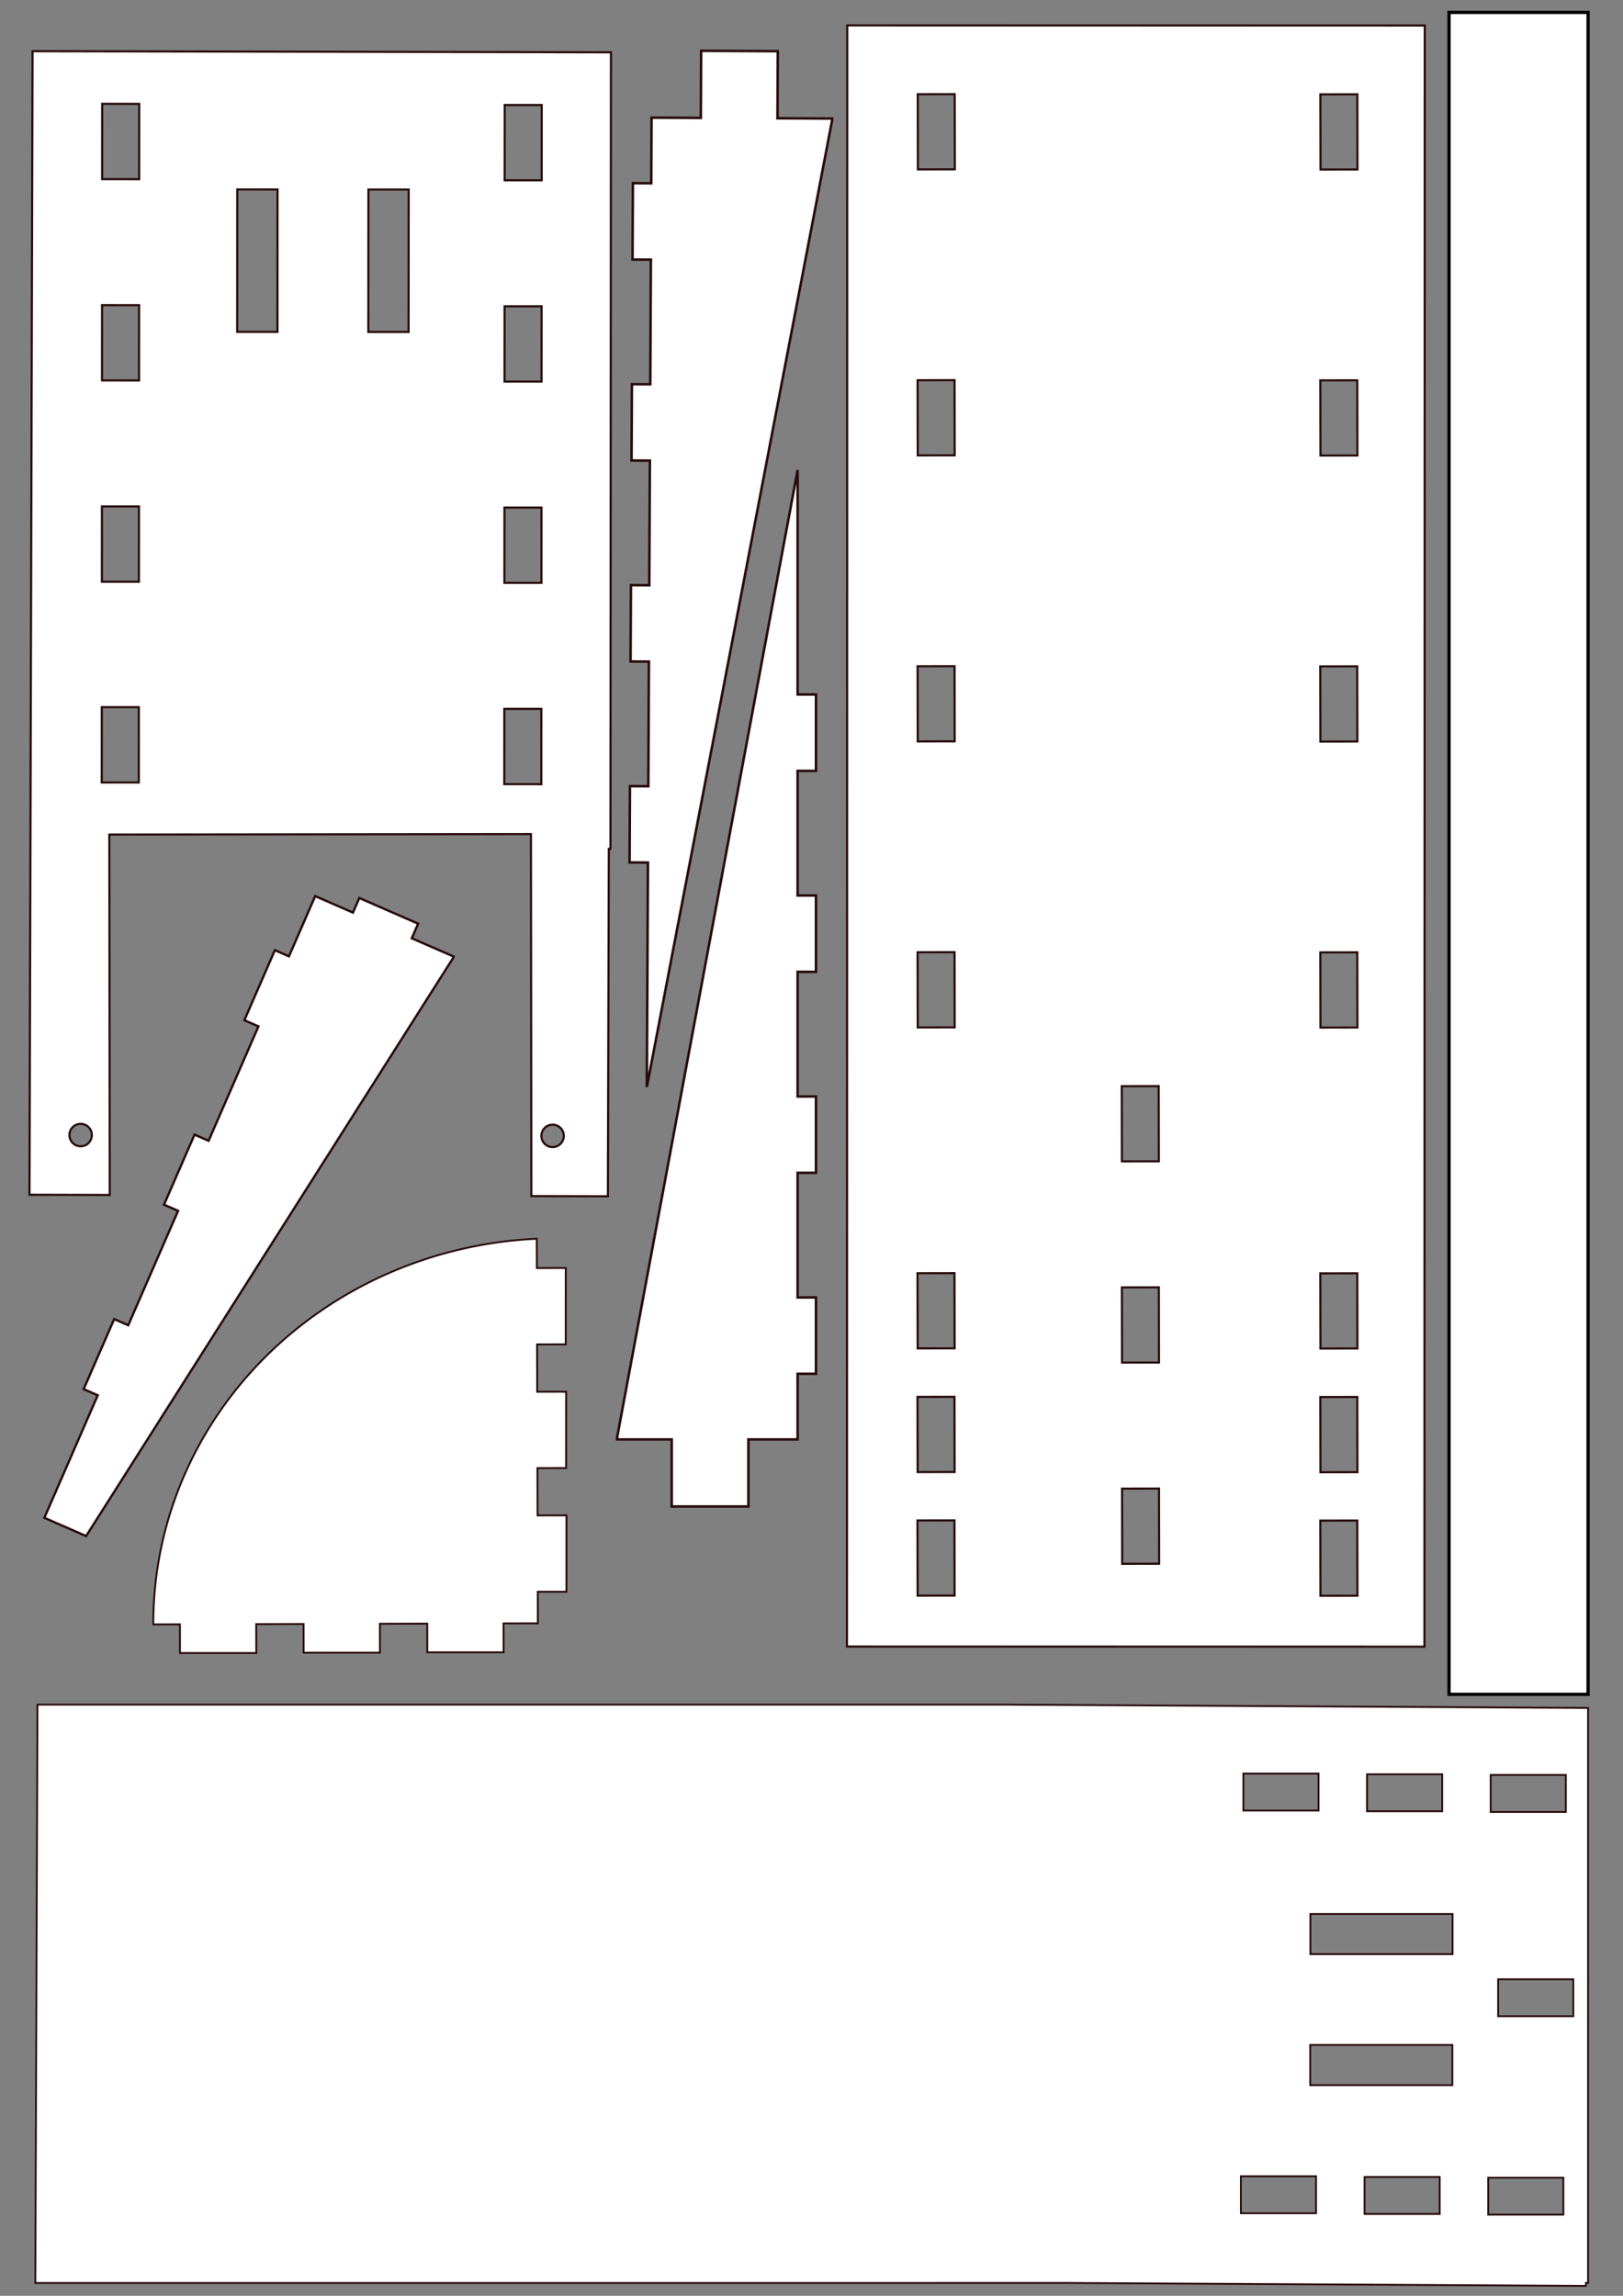 <?xml version="1.0" encoding="UTF-8" standalone="no"?>
<svg
   xmlns:dc="http://purl.org/dc/elements/1.1/"
   xmlns:cc="http://creativecommons.org/ns#"
   xmlns:rdf="http://www.w3.org/1999/02/22-rdf-syntax-ns#"
   xmlns:svg="http://www.w3.org/2000/svg"
   xmlns="http://www.w3.org/2000/svg"
   xmlns:sodipodi="http://sodipodi.sourceforge.net/DTD/sodipodi-0.dtd"
   xmlns:inkscape="http://www.inkscape.org/namespaces/inkscape"
   width="210mm"
   height="297mm"
   viewBox="0 0 210 297"
   version="1.1"
   id="svg8"
   inkscape:version="1.0.1 (3bc2e813f5, 2020-09-07)"
   sodipodi:docname="CalibradorDistancias2.svg"
   inkscape:export-filename="C:\Users\juanv\Downloads\Tesis\Calibracion\AMG88xxUFluidico\CalibradorDistancias.png"
   inkscape:export-xdpi="96"
   inkscape:export-ydpi="96">
  <rect x="0" y="0" width="210" height="297" fill="#808080" stroke="none"/>
  <defs
     id="defs2">
    <inkscape:perspective
       sodipodi:type="inkscape:persp3d"
       inkscape:vp_x="0 : 148.5 : 1"
       inkscape:vp_y="0 : 1000 : 0"
       inkscape:vp_z="210 : 148.5 : 1"
       inkscape:persp3d-origin="105 : 99 : 1"
       id="perspective303" />
  </defs>
  <sodipodi:namedview
     id="base"
     pagecolor="#ffffff"
     bordercolor="#666666"
     borderopacity="1.0"
     inkscape:pageopacity="0.0"
     inkscape:pageshadow="2"
     inkscape:zoom="0.70737046"
     inkscape:cx="481.86587"
     inkscape:cy="633.89132"
     inkscape:document-units="mm"
     inkscape:current-layer="layer1"
     inkscape:document-rotation="0"
     showgrid="false"
     inkscape:snap-intersection-paths="true"
     inkscape:window-width="1920"
     inkscape:window-height="1001"
     inkscape:window-x="1911"
     inkscape:window-y="-9"
     inkscape:window-maximized="1"
     showguides="false"
     inkscape:guide-bbox="true"
     inkscape:object-paths="true" />
  <g
     inkscape:label="Capa 1"
     inkscape:groupmode="layer"
     id="layer1">
    <path
       id="rect11"
       style="fill:#ffffff;stroke:#280b0b;stroke-width:0.277"
       d="m 109.625,3.285 -0.037,209.723 74.723,0.013 0.037,-209.723 z m 13.904,8.895 0.018,9.725 -4.781,0.009 -0.018,-9.725 z m 52.097,0.018 0.018,9.725 -4.782,0.009 -0.018,-9.725 z m -52.116,36.982 0.018,9.725 -4.782,0.009 -0.018,-9.725 z m 52.109,0.018 0.018,9.726 -4.781,0.009 -0.018,-9.726 z m -52.109,36.982 0.018,9.725 -4.782,0.009 -0.018,-9.725 z m 52.102,0.019 0.018,9.725 -4.782,0.009 -0.018,-9.725 z m -52.103,36.981 0.018,9.726 -4.782,0.009 -0.018,-9.726 z m 52.111,0.019 0.018,9.725 -4.782,0.009 -0.018,-9.725 z m -25.695,17.311 0.018,9.725 -4.781,0.009 -0.018,-9.725 z m -26.424,24.192 0.018,9.726 -4.782,0.009 -0.018,-9.726 z m 52.118,0.019 0.018,9.726 -4.782,0.009 -0.018,-9.726 z m -25.675,1.817 0.018,9.725 -4.782,0.009 -0.018,-9.725 z m -26.446,14.164 0.018,9.725 -4.781,0.009 -0.018,-9.725 z m 52.121,0.019 0.018,9.726 -4.782,0.009 -0.018,-9.726 z m -25.655,11.847 0.018,9.725 -4.781,0.009 -0.018,-9.725 z m -26.468,4.121 0.018,9.725 -4.781,0.009 -0.018,-9.725 z m 52.123,0.019 0.018,9.725 -4.782,0.009 -0.018,-9.725 z" />
    <path
       id="rect13"
       style="fill:#ffffff;stroke:#280b0b;stroke-width:0.236"
       d="m 131.137,220.524 -126.288,5.3e-4 -0.278,74.817 H 121.265 v -0.006 h 9.448 7.467 l 67.021,0.38 0.002,-0.38 h 0.276 v -74.384 l -74.343,-0.421 z m 29.742,8.916 h 9.725 v 4.781 h -9.725 z m 16,0.091 h 9.725 v 4.781 h -9.725 z m 16,0.089 h 9.725 v 4.782 h -9.725 z m -23.328,17.982 h 18.392 v 5.2 h -18.392 z m 24.294,8.448 h 9.725 v 4.781 h -9.725 z m -24.318,8.495 h 18.392 v 5.2 h -18.392 z m -8.969,16.992 h 9.725 v 4.782 h -9.725 z m 16,0.09 h 9.725 v 4.782 h -9.725 z m 16,0.091 h 9.725 v 4.781 h -9.725 z" />
    <path
       id="path15-8"
       style="fill:#ffffff;stroke:#280b0b;stroke-width:0.243"
       inkscape:transform-center-x="-1.1262981"
       inkscape:transform-center-y="0.99598435"
       d="M 69.453,160.25 A 49.803,52.124 89.838 0 0 19.837,210.142 l 3.441,-0.009 0.007,2.347 v 0.028 1.337 h 9.875 v -1.365 l -0.007,-2.375 6.125,-0.018 0.007,2.347 v 0.028 1.338 h 9.875 v -1.366 l -0.007,-2.375 6.125,-0.018 0.007,2.347 v 0.028 1.337 h 9.875 v -1.366 l -0.007,-2.375 4.441,-0.012 -0.011,-4.079 2.344,-0.007 h 0.031 l 1.335,5.1e-4 0.003,-9.875 -1.366,-5.2e-4 -2.375,0.007 -0.014,-5.058 -0.003,-1.068 2.344,-0.007 h 0.031 l 1.335,5.2e-4 0.003,-9.875 -1.366,-5.2e-4 -2.375,0.007 -0.017,-6.125 2.344,-0.007 h 0.031 l 1.335,5.2e-4 0.003,-9.875 -1.366,-5.2e-4 -2.375,0.007 z" />
    <path
       id="rect353-3-1"
       style="fill:#ffffff;stroke:#280b0b;stroke-width:0.327"
       d="m 79.827,186.064 0.022,0.147 h 7.065 v 8.678 h 9.92 v -8.678 h 6.371 v -8.488 h 2.375 v -9.875 h -2.375 v -16.125 h 2.375 v -9.875 h -2.375 v -16.125 h 2.375 v -9.875 h -2.375 V 99.723 h 2.375 v -9.875 h -2.375 v -29.041 z"
       inkscape:connector-curvature="0" />
    <path
       id="rect353-3-1-5"
       style="fill:#ffffff;stroke:#280b0b;stroke-width:0.327"
       d="m 107.683,15.483 -0.021,-0.147 -7.065,-0.035 0.042,-8.678 -9.92,-0.048 -0.042,8.678 -6.371,-0.031 -0.041,8.488 -2.375,-0.011 -0.048,9.875 2.375,0.012 -0.079,16.125 -2.375,-0.011 -0.048,9.875 2.375,0.011 -0.079,16.125 -2.375,-0.011 -0.048,9.875 2.375,0.011 -0.079,16.125 -2.375,-0.011 -0.048,9.875 2.375,0.011 -0.142,29.04 z"
       inkscape:connector-curvature="0" />
    <path
       style="fill:#ffffff;stroke:#280b0b;stroke-width:0.299"
       d="m 11.143,198.716 47.514,-74.829 0.042,-0.143 -5.42,-2.365 0.822,-1.887 -7.611,-3.321 -0.822,1.887 -4.887,-2.133 -3.394,7.79 -1.822,-0.795 -3.949,9.063 1.822,0.795 -6.448,14.799 -1.822,-0.795 -3.949,9.063 1.822,0.795 -6.448,14.799 -1.822,-0.795 -3.949,9.063 1.822,0.795 -2.958,6.789 -3.49,8.01 -0.459,1.053 z"
       id="rect353-3-1-3"
       inkscape:connector-curvature="0" />
    <rect
       style="fill:#ffffff;stroke:#000000;stroke-width:0.418"
       id="rect122-9"
       width="17.988"
       height="217.582"
       x="187.49"
       y="1.605" />
    <path
       id="rect11-3-5-9-3-3"
       style="fill:#ffffff;stroke:#280b0b;stroke-width:1.048"
       d="M 15.891 24.988 L 15.891 25.361 L 15.621 125.805 L 14.508 542.959 L 14.4 583.244 L 53.586 583.348 L 53.387 407.406 L 259.236 407.174 L 259.436 583.896 L 296.816 583.994 L 296.924 543.713 L 297.27 414.369 L 298.068 414.369 L 298.305 25.533 L 15.891 24.988 z M 49.895 50.695 L 67.965 50.705 L 67.941 87.463 L 49.871 87.453 L 49.895 50.695 z M 246.43 51.258 L 264.5 51.268 L 264.477 88.023 L 246.406 88.014 L 246.43 51.258 z M 115.854 92.482 L 135.508 92.494 L 135.465 162.008 L 115.811 161.996 L 115.854 92.482 z M 179.885 92.523 L 199.537 92.535 L 199.494 162.049 L 179.842 162.037 L 179.885 92.523 z M 49.834 148.963 L 67.904 148.973 L 67.883 185.729 L 49.812 185.719 L 49.834 148.963 z M 246.369 149.523 L 264.439 149.533 L 264.416 186.291 L 246.346 186.281 L 246.369 149.523 z M 49.775 247.23 L 67.846 247.24 L 67.822 283.998 L 49.752 283.988 L 49.775 247.23 z M 246.309 247.791 L 264.379 247.801 L 264.357 284.559 L 246.287 284.549 L 246.309 247.791 z M 49.713 345.219 L 67.785 345.229 L 67.762 381.986 L 49.689 381.977 L 49.713 345.219 z M 246.25 346.057 L 264.32 346.066 L 264.297 382.824 L 246.227 382.814 L 246.25 346.057 z M 39.381 548.641 A 5.468 5.468 0.153 0 1 44.836 554.125 A 5.468 5.468 0.153 0 1 39.484 559.578 A 5.468 5.468 0.153 0 1 39.35 559.576 A 5.468 5.468 0.153 0 1 33.898 554.098 A 5.468 5.468 0.153 0 1 39.381 548.641 z M 269.83 549.037 A 5.468 5.468 0.153 0 1 275.285 554.518 A 5.468 5.468 0.153 0 1 269.801 559.973 A 5.468 5.468 0.153 0 1 264.35 554.623 A 5.468 5.468 0.153 0 1 264.35 554.621 A 5.468 5.468 0.153 0 1 264.35 554.486 A 5.468 5.468 0.153 0 1 269.83 549.037 z "
       transform="scale(0.265)" />
  </g>
</svg>

